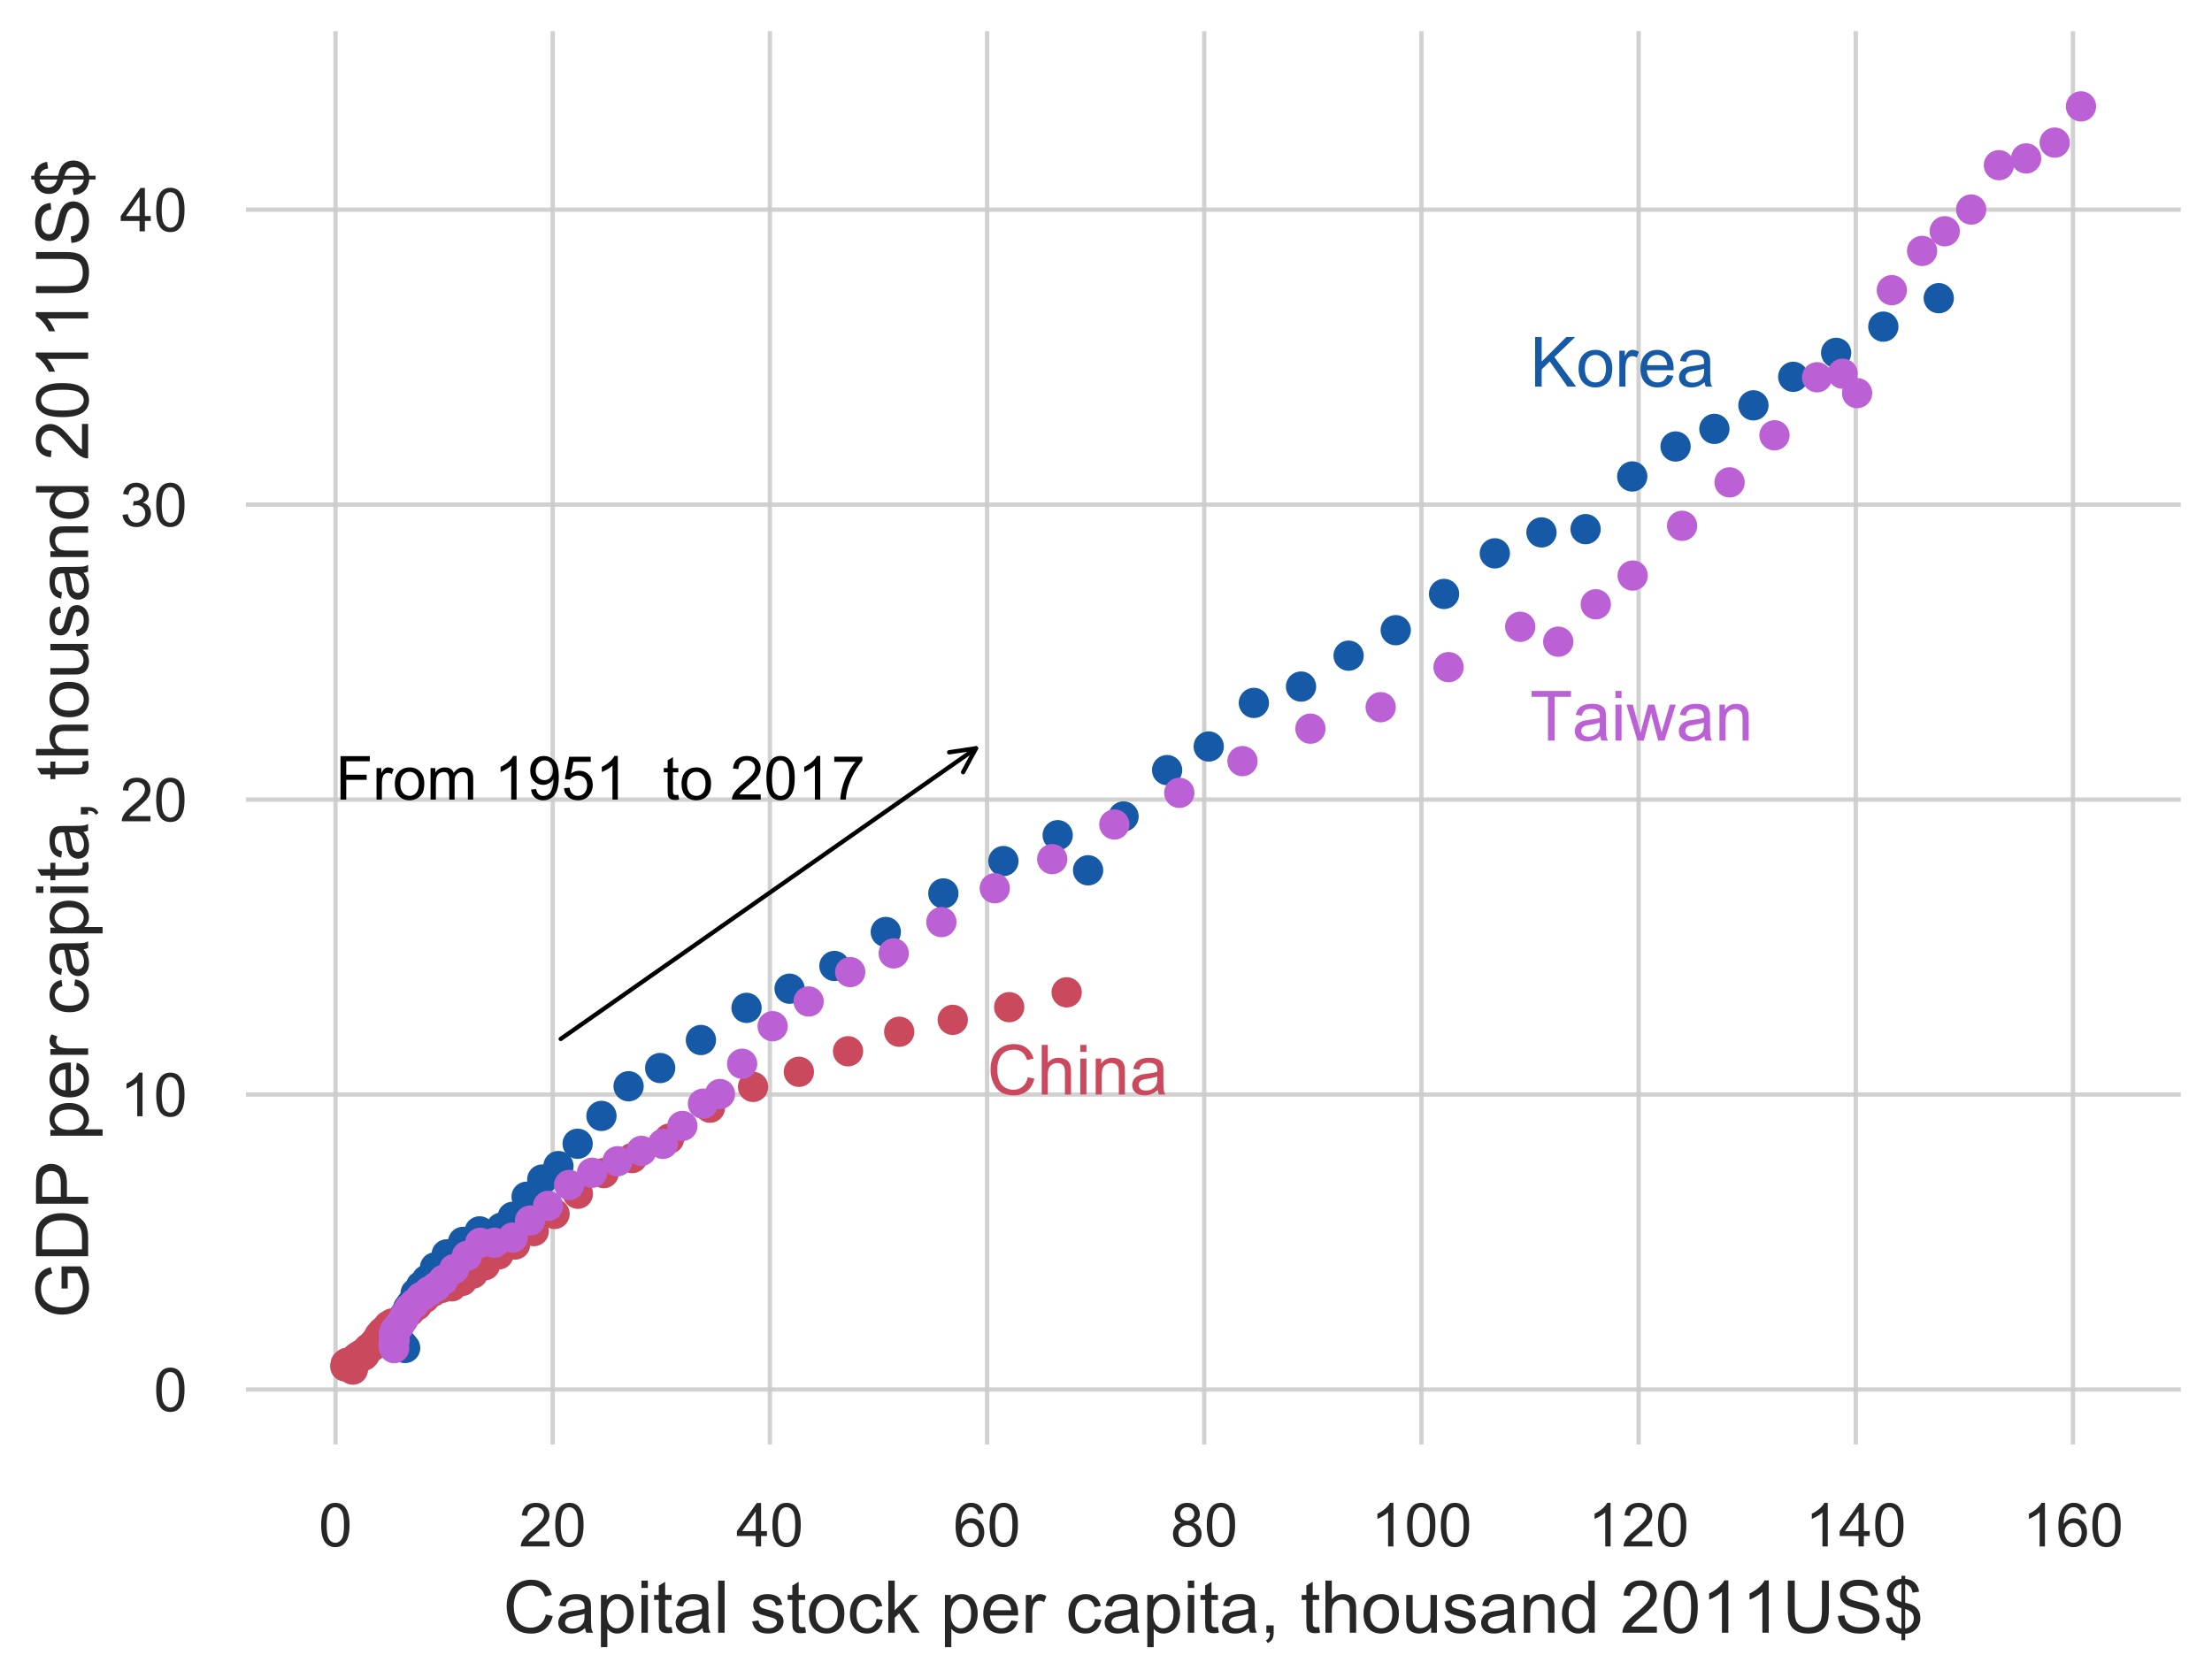 <?xml version="1.0" encoding="utf-8" standalone="no"?>
<!DOCTYPE svg PUBLIC "-//W3C//DTD SVG 1.1//EN"
  "http://www.w3.org/Graphics/SVG/1.1/DTD/svg11.dtd">
<!-- Created with matplotlib (https://matplotlib.org/) -->
<svg height="387.335pt" version="1.1" viewBox="0 0 510.342 387.335" width="510.342pt" xmlns="http://www.w3.org/2000/svg" xmlns:xlink="http://www.w3.org/1999/xlink">
 <defs>
  <style type="text/css">
*{stroke-linecap:butt;stroke-linejoin:round;}
  </style>
 </defs>
 <g id="figure_1">
  <g id="patch_1">
   <path d="M 0 387.335 
L 510.342 387.335 
L 510.342 0 
L 0 0 
z
" style="fill:#ffffff;"/>
  </g>
  <g id="axes_1">
   <g id="patch_2">
    <path d="M 56.742 333.36 
L 503.142 333.36 
L 503.142 7.2 
L 56.742 7.2 
z
" style="fill:#ffffff;"/>
   </g>
   <g id="matplotlib.axis_1">
    <g id="xtick_1">
     <g id="line2d_1">
      <path clip-path="url(#pdaf44b9f23)" d="M 77.413 333.36 
L 77.413 7.2 
" style="fill:none;stroke:#cccccc;stroke-linecap:round;stroke-opacity:0.9;"/>
     </g>
     <g id="text_1">
      <!-- 0 -->
      <defs>
       <path d="M 4.156 35.297 
Q 4.156 48 6.766 55.734 
Q 9.375 63.484 14.516 67.672 
Q 19.672 71.875 27.484 71.875 
Q 33.25 71.875 37.594 69.547 
Q 41.938 67.234 44.766 62.859 
Q 47.609 58.5 49.219 52.219 
Q 50.828 45.953 50.828 35.297 
Q 50.828 22.703 48.234 14.969 
Q 45.656 7.234 40.5 3 
Q 35.359 -1.219 27.484 -1.219 
Q 17.141 -1.219 11.234 6.203 
Q 4.156 15.141 4.156 35.297 
z
M 13.188 35.297 
Q 13.188 17.672 17.312 11.828 
Q 21.438 6 27.484 6 
Q 33.547 6 37.672 11.859 
Q 41.797 17.719 41.797 35.297 
Q 41.797 52.984 37.672 58.781 
Q 33.547 64.594 27.391 64.594 
Q 21.344 64.594 17.719 59.469 
Q 13.188 52.938 13.188 35.297 
z
" id="ArialMT-48"/>
      </defs>
      <g style="fill:#262626;" transform="translate(73.52 356.881)scale(0.14 -0.14)">
       <use xlink:href="#ArialMT-48"/>
      </g>
     </g>
    </g>
    <g id="xtick_2">
     <g id="line2d_2">
      <path clip-path="url(#pdaf44b9f23)" d="M 127.519 333.36 
L 127.519 7.2 
" style="fill:none;stroke:#cccccc;stroke-linecap:round;stroke-opacity:0.9;"/>
     </g>
     <g id="text_2">
      <!-- 20 -->
      <defs>
       <path d="M 50.344 8.453 
L 50.344 0 
L 3.031 0 
Q 2.938 3.172 4.047 6.109 
Q 5.859 10.938 9.828 15.625 
Q 13.812 20.312 21.344 26.469 
Q 33.016 36.031 37.109 41.625 
Q 41.219 47.219 41.219 52.203 
Q 41.219 57.422 37.469 61 
Q 33.734 64.594 27.734 64.594 
Q 21.391 64.594 17.578 60.781 
Q 13.766 56.984 13.719 50.25 
L 4.688 51.172 
Q 5.609 61.281 11.656 66.578 
Q 17.719 71.875 27.938 71.875 
Q 38.234 71.875 44.234 66.156 
Q 50.25 60.453 50.25 52 
Q 50.25 47.703 48.484 43.547 
Q 46.734 39.406 42.656 34.812 
Q 38.578 30.219 29.109 22.219 
Q 21.188 15.578 18.938 13.203 
Q 16.703 10.844 15.234 8.453 
z
" id="ArialMT-50"/>
      </defs>
      <g style="fill:#262626;" transform="translate(119.734 356.881)scale(0.14 -0.14)">
       <use xlink:href="#ArialMT-50"/>
       <use x="55.615" xlink:href="#ArialMT-48"/>
      </g>
     </g>
    </g>
    <g id="xtick_3">
     <g id="line2d_3">
      <path clip-path="url(#pdaf44b9f23)" d="M 177.626 333.36 
L 177.626 7.2 
" style="fill:none;stroke:#cccccc;stroke-linecap:round;stroke-opacity:0.9;"/>
     </g>
     <g id="text_3">
      <!-- 40 -->
      <defs>
       <path d="M 32.328 0 
L 32.328 17.141 
L 1.266 17.141 
L 1.266 25.203 
L 33.938 71.578 
L 41.109 71.578 
L 41.109 25.203 
L 50.781 25.203 
L 50.781 17.141 
L 41.109 17.141 
L 41.109 0 
z
M 32.328 25.203 
L 32.328 57.469 
L 9.906 25.203 
z
" id="ArialMT-52"/>
      </defs>
      <g style="fill:#262626;" transform="translate(169.84 356.881)scale(0.14 -0.14)">
       <use xlink:href="#ArialMT-52"/>
       <use x="55.615" xlink:href="#ArialMT-48"/>
      </g>
     </g>
    </g>
    <g id="xtick_4">
     <g id="line2d_4">
      <path clip-path="url(#pdaf44b9f23)" d="M 227.732 333.36 
L 227.732 7.2 
" style="fill:none;stroke:#cccccc;stroke-linecap:round;stroke-opacity:0.9;"/>
     </g>
     <g id="text_4">
      <!-- 60 -->
      <defs>
       <path d="M 49.75 54.047 
L 41.016 53.375 
Q 39.844 58.547 37.703 60.891 
Q 34.125 64.656 28.906 64.656 
Q 24.703 64.656 21.531 62.312 
Q 17.391 59.281 14.984 53.469 
Q 12.594 47.656 12.5 36.922 
Q 15.672 41.75 20.266 44.094 
Q 24.859 46.438 29.891 46.438 
Q 38.672 46.438 44.844 39.969 
Q 51.031 33.5 51.031 23.25 
Q 51.031 16.5 48.125 10.719 
Q 45.219 4.938 40.141 1.859 
Q 35.062 -1.219 28.609 -1.219 
Q 17.625 -1.219 10.688 6.859 
Q 3.766 14.938 3.766 33.5 
Q 3.766 54.25 11.422 63.672 
Q 18.109 71.875 29.438 71.875 
Q 37.891 71.875 43.281 67.141 
Q 48.688 62.406 49.75 54.047 
z
M 13.875 23.188 
Q 13.875 18.656 15.797 14.5 
Q 17.719 10.359 21.188 8.172 
Q 24.656 6 28.469 6 
Q 34.031 6 38.031 10.484 
Q 42.047 14.984 42.047 22.703 
Q 42.047 30.125 38.078 34.391 
Q 34.125 38.672 28.125 38.672 
Q 22.172 38.672 18.016 34.391 
Q 13.875 30.125 13.875 23.188 
z
" id="ArialMT-54"/>
      </defs>
      <g style="fill:#262626;" transform="translate(219.947 356.881)scale(0.14 -0.14)">
       <use xlink:href="#ArialMT-54"/>
       <use x="55.615" xlink:href="#ArialMT-48"/>
      </g>
     </g>
    </g>
    <g id="xtick_5">
     <g id="line2d_5">
      <path clip-path="url(#pdaf44b9f23)" d="M 277.838 333.36 
L 277.838 7.2 
" style="fill:none;stroke:#cccccc;stroke-linecap:round;stroke-opacity:0.9;"/>
     </g>
     <g id="text_5">
      <!-- 80 -->
      <defs>
       <path d="M 17.672 38.812 
Q 12.203 40.828 9.562 44.531 
Q 6.938 48.25 6.938 53.422 
Q 6.938 61.234 12.547 66.547 
Q 18.172 71.875 27.484 71.875 
Q 36.859 71.875 42.578 66.422 
Q 48.297 60.984 48.297 53.172 
Q 48.297 48.188 45.672 44.5 
Q 43.062 40.828 37.75 38.812 
Q 44.344 36.672 47.781 31.875 
Q 51.219 27.094 51.219 20.453 
Q 51.219 11.281 44.719 5.031 
Q 38.234 -1.219 27.641 -1.219 
Q 17.047 -1.219 10.547 5.047 
Q 4.047 11.328 4.047 20.703 
Q 4.047 27.688 7.594 32.391 
Q 11.141 37.109 17.672 38.812 
z
M 15.922 53.719 
Q 15.922 48.641 19.188 45.406 
Q 22.469 42.188 27.688 42.188 
Q 32.766 42.188 36.016 45.375 
Q 39.266 48.578 39.266 53.219 
Q 39.266 58.062 35.906 61.359 
Q 32.562 64.656 27.594 64.656 
Q 22.562 64.656 19.234 61.422 
Q 15.922 58.203 15.922 53.719 
z
M 13.094 20.656 
Q 13.094 16.891 14.875 13.375 
Q 16.656 9.859 20.172 7.922 
Q 23.688 6 27.734 6 
Q 34.031 6 38.125 10.047 
Q 42.234 14.109 42.234 20.359 
Q 42.234 26.703 38.016 30.859 
Q 33.797 35.016 27.438 35.016 
Q 21.234 35.016 17.156 30.906 
Q 13.094 26.812 13.094 20.656 
z
" id="ArialMT-56"/>
      </defs>
      <g style="fill:#262626;" transform="translate(270.053 356.881)scale(0.14 -0.14)">
       <use xlink:href="#ArialMT-56"/>
       <use x="55.615" xlink:href="#ArialMT-48"/>
      </g>
     </g>
    </g>
    <g id="xtick_6">
     <g id="line2d_6">
      <path clip-path="url(#pdaf44b9f23)" d="M 327.945 333.36 
L 327.945 7.2 
" style="fill:none;stroke:#cccccc;stroke-linecap:round;stroke-opacity:0.9;"/>
     </g>
     <g id="text_6">
      <!-- 100 -->
      <defs>
       <path d="M 37.25 0 
L 28.469 0 
L 28.469 56 
Q 25.297 52.984 20.141 49.953 
Q 14.984 46.922 10.891 45.406 
L 10.891 53.906 
Q 18.266 57.375 23.781 62.297 
Q 29.297 67.234 31.594 71.875 
L 37.25 71.875 
z
" id="ArialMT-49"/>
      </defs>
      <g style="fill:#262626;" transform="translate(316.267 356.881)scale(0.14 -0.14)">
       <use xlink:href="#ArialMT-49"/>
       <use x="55.615" xlink:href="#ArialMT-48"/>
       <use x="111.23" xlink:href="#ArialMT-48"/>
      </g>
     </g>
    </g>
    <g id="xtick_7">
     <g id="line2d_7">
      <path clip-path="url(#pdaf44b9f23)" d="M 378.051 333.36 
L 378.051 7.2 
" style="fill:none;stroke:#cccccc;stroke-linecap:round;stroke-opacity:0.9;"/>
     </g>
     <g id="text_7">
      <!-- 120 -->
      <g style="fill:#262626;" transform="translate(366.373 356.881)scale(0.14 -0.14)">
       <use xlink:href="#ArialMT-49"/>
       <use x="55.615" xlink:href="#ArialMT-50"/>
       <use x="111.23" xlink:href="#ArialMT-48"/>
      </g>
     </g>
    </g>
    <g id="xtick_8">
     <g id="line2d_8">
      <path clip-path="url(#pdaf44b9f23)" d="M 428.158 333.36 
L 428.158 7.2 
" style="fill:none;stroke:#cccccc;stroke-linecap:round;stroke-opacity:0.9;"/>
     </g>
     <g id="text_8">
      <!-- 140 -->
      <g style="fill:#262626;" transform="translate(416.48 356.881)scale(0.14 -0.14)">
       <use xlink:href="#ArialMT-49"/>
       <use x="55.615" xlink:href="#ArialMT-52"/>
       <use x="111.23" xlink:href="#ArialMT-48"/>
      </g>
     </g>
    </g>
    <g id="xtick_9">
     <g id="line2d_9">
      <path clip-path="url(#pdaf44b9f23)" d="M 478.264 333.36 
L 478.264 7.2 
" style="fill:none;stroke:#cccccc;stroke-linecap:round;stroke-opacity:0.9;"/>
     </g>
     <g id="text_9">
      <!-- 160 -->
      <g style="fill:#262626;" transform="translate(466.586 356.881)scale(0.14 -0.14)">
       <use xlink:href="#ArialMT-49"/>
       <use x="55.615" xlink:href="#ArialMT-54"/>
       <use x="111.23" xlink:href="#ArialMT-48"/>
      </g>
     </g>
    </g>
    <g id="text_10">
     <!-- Capital stock per capita, thousand 2011US$ -->
     <defs>
      <path d="M 58.797 25.094 
L 68.266 22.703 
Q 65.281 11.031 57.547 4.906 
Q 49.812 -1.219 38.625 -1.219 
Q 27.047 -1.219 19.797 3.484 
Q 12.547 8.203 8.766 17.141 
Q 4.984 26.078 4.984 36.328 
Q 4.984 47.516 9.25 55.828 
Q 13.531 64.156 21.406 68.469 
Q 29.297 72.797 38.766 72.797 
Q 49.516 72.797 56.828 67.328 
Q 64.156 61.859 67.047 51.953 
L 57.719 49.75 
Q 55.219 57.562 50.484 61.125 
Q 45.75 64.703 38.578 64.703 
Q 30.328 64.703 24.781 60.734 
Q 19.234 56.781 16.984 50.109 
Q 14.75 43.453 14.75 36.375 
Q 14.75 27.25 17.406 20.438 
Q 20.062 13.625 25.672 10.25 
Q 31.297 6.891 37.844 6.891 
Q 45.797 6.891 51.312 11.469 
Q 56.844 16.062 58.797 25.094 
z
" id="ArialMT-67"/>
      <path d="M 40.438 6.391 
Q 35.547 2.25 31.031 0.531 
Q 26.516 -1.172 21.344 -1.172 
Q 12.797 -1.172 8.203 3 
Q 3.609 7.172 3.609 13.672 
Q 3.609 17.484 5.344 20.625 
Q 7.078 23.781 9.891 25.688 
Q 12.703 27.594 16.219 28.562 
Q 18.797 29.25 24.031 29.891 
Q 34.672 31.156 39.703 32.906 
Q 39.75 34.719 39.75 35.203 
Q 39.75 40.578 37.25 42.781 
Q 33.891 45.75 27.25 45.75 
Q 21.047 45.75 18.094 43.578 
Q 15.141 41.406 13.719 35.891 
L 5.125 37.062 
Q 6.297 42.578 8.984 45.969 
Q 11.672 49.359 16.75 51.188 
Q 21.828 53.031 28.516 53.031 
Q 35.156 53.031 39.297 51.469 
Q 43.453 49.906 45.406 47.531 
Q 47.359 45.172 48.141 41.547 
Q 48.578 39.312 48.578 33.453 
L 48.578 21.734 
Q 48.578 9.469 49.141 6.219 
Q 49.703 2.984 51.375 0 
L 42.188 0 
Q 40.828 2.734 40.438 6.391 
z
M 39.703 26.031 
Q 34.906 24.078 25.344 22.703 
Q 19.922 21.922 17.672 20.938 
Q 15.438 19.969 14.203 18.094 
Q 12.984 16.219 12.984 13.922 
Q 12.984 10.406 15.641 8.062 
Q 18.312 5.719 23.438 5.719 
Q 28.516 5.719 32.469 7.938 
Q 36.422 10.156 38.281 14.016 
Q 39.703 17 39.703 22.797 
z
" id="ArialMT-97"/>
      <path d="M 6.594 -19.875 
L 6.594 51.859 
L 14.594 51.859 
L 14.594 45.125 
Q 17.438 49.078 21 51.047 
Q 24.562 53.031 29.641 53.031 
Q 36.281 53.031 41.359 49.609 
Q 46.438 46.188 49.016 39.953 
Q 51.609 33.734 51.609 26.312 
Q 51.609 18.359 48.75 11.984 
Q 45.906 5.609 40.453 2.219 
Q 35.016 -1.172 29 -1.172 
Q 24.609 -1.172 21.109 0.688 
Q 17.625 2.547 15.375 5.375 
L 15.375 -19.875 
z
M 14.547 25.641 
Q 14.547 15.625 18.594 10.844 
Q 22.656 6.062 28.422 6.062 
Q 34.281 6.062 38.453 11.016 
Q 42.625 15.969 42.625 26.375 
Q 42.625 36.281 38.547 41.203 
Q 34.469 46.141 28.812 46.141 
Q 23.188 46.141 18.859 40.891 
Q 14.547 35.641 14.547 25.641 
z
" id="ArialMT-112"/>
      <path d="M 6.641 61.469 
L 6.641 71.578 
L 15.438 71.578 
L 15.438 61.469 
z
M 6.641 0 
L 6.641 51.859 
L 15.438 51.859 
L 15.438 0 
z
" id="ArialMT-105"/>
      <path d="M 25.781 7.859 
L 27.047 0.094 
Q 23.344 -0.688 20.406 -0.688 
Q 15.625 -0.688 12.984 0.828 
Q 10.359 2.344 9.281 4.812 
Q 8.203 7.281 8.203 15.188 
L 8.203 45.016 
L 1.766 45.016 
L 1.766 51.859 
L 8.203 51.859 
L 8.203 64.703 
L 16.938 69.969 
L 16.938 51.859 
L 25.781 51.859 
L 25.781 45.016 
L 16.938 45.016 
L 16.938 14.703 
Q 16.938 10.938 17.406 9.859 
Q 17.875 8.797 18.922 8.156 
Q 19.969 7.516 21.922 7.516 
Q 23.391 7.516 25.781 7.859 
z
" id="ArialMT-116"/>
      <path d="M 6.391 0 
L 6.391 71.578 
L 15.188 71.578 
L 15.188 0 
z
" id="ArialMT-108"/>
      <path id="ArialMT-32"/>
      <path d="M 3.078 15.484 
L 11.766 16.844 
Q 12.5 11.625 15.844 8.844 
Q 19.188 6.062 25.203 6.062 
Q 31.25 6.062 34.172 8.516 
Q 37.109 10.984 37.109 14.312 
Q 37.109 17.281 34.516 19 
Q 32.719 20.172 25.531 21.969 
Q 15.875 24.422 12.141 26.203 
Q 8.406 27.984 6.469 31.125 
Q 4.547 34.281 4.547 38.094 
Q 4.547 41.547 6.125 44.5 
Q 7.719 47.469 10.453 49.422 
Q 12.5 50.922 16.031 51.969 
Q 19.578 53.031 23.641 53.031 
Q 29.734 53.031 34.344 51.266 
Q 38.969 49.516 41.156 46.5 
Q 43.359 43.5 44.188 38.484 
L 35.594 37.312 
Q 35.016 41.312 32.203 43.547 
Q 29.391 45.797 24.266 45.797 
Q 18.219 45.797 15.625 43.797 
Q 13.031 41.797 13.031 39.109 
Q 13.031 37.406 14.109 36.031 
Q 15.188 34.625 17.484 33.688 
Q 18.797 33.203 25.25 31.453 
Q 34.578 28.953 38.25 27.359 
Q 41.938 25.781 44.031 22.75 
Q 46.141 19.734 46.141 15.234 
Q 46.141 10.844 43.578 6.953 
Q 41.016 3.078 36.172 0.953 
Q 31.344 -1.172 25.25 -1.172 
Q 15.141 -1.172 9.844 3.031 
Q 4.547 7.234 3.078 15.484 
z
" id="ArialMT-115"/>
      <path d="M 3.328 25.922 
Q 3.328 40.328 11.328 47.266 
Q 18.016 53.031 27.641 53.031 
Q 38.328 53.031 45.109 46.016 
Q 51.906 39.016 51.906 26.656 
Q 51.906 16.656 48.906 10.906 
Q 45.906 5.172 40.156 2 
Q 34.422 -1.172 27.641 -1.172 
Q 16.75 -1.172 10.031 5.812 
Q 3.328 12.797 3.328 25.922 
z
M 12.359 25.922 
Q 12.359 15.969 16.703 11.016 
Q 21.047 6.062 27.641 6.062 
Q 34.188 6.062 38.531 11.031 
Q 42.875 16.016 42.875 26.219 
Q 42.875 35.844 38.5 40.797 
Q 34.125 45.75 27.641 45.75 
Q 21.047 45.75 16.703 40.812 
Q 12.359 35.891 12.359 25.922 
z
" id="ArialMT-111"/>
      <path d="M 40.438 19 
L 49.078 17.875 
Q 47.656 8.938 41.812 3.875 
Q 35.984 -1.172 27.484 -1.172 
Q 16.844 -1.172 10.375 5.781 
Q 3.906 12.75 3.906 25.734 
Q 3.906 34.125 6.688 40.422 
Q 9.469 46.734 15.156 49.875 
Q 20.844 53.031 27.547 53.031 
Q 35.984 53.031 41.359 48.75 
Q 46.734 44.484 48.25 36.625 
L 39.703 35.297 
Q 38.484 40.531 35.375 43.156 
Q 32.281 45.797 27.875 45.797 
Q 21.234 45.797 17.078 41.031 
Q 12.938 36.281 12.938 25.984 
Q 12.938 15.531 16.938 10.797 
Q 20.953 6.062 27.391 6.062 
Q 32.562 6.062 36.031 9.234 
Q 39.5 12.406 40.438 19 
z
" id="ArialMT-99"/>
      <path d="M 6.641 0 
L 6.641 71.578 
L 15.438 71.578 
L 15.438 30.766 
L 36.234 51.859 
L 47.609 51.859 
L 27.781 32.625 
L 49.609 0 
L 38.766 0 
L 21.625 26.516 
L 15.438 20.562 
L 15.438 0 
z
" id="ArialMT-107"/>
      <path d="M 42.094 16.703 
L 51.172 15.578 
Q 49.031 7.625 43.219 3.219 
Q 37.406 -1.172 28.375 -1.172 
Q 17 -1.172 10.328 5.828 
Q 3.656 12.844 3.656 25.484 
Q 3.656 38.578 10.391 45.797 
Q 17.141 53.031 27.875 53.031 
Q 38.281 53.031 44.875 45.953 
Q 51.469 38.875 51.469 26.031 
Q 51.469 25.25 51.422 23.688 
L 12.75 23.688 
Q 13.234 15.141 17.578 10.594 
Q 21.922 6.062 28.422 6.062 
Q 33.25 6.062 36.672 8.594 
Q 40.094 11.141 42.094 16.703 
z
M 13.234 30.906 
L 42.188 30.906 
Q 41.609 37.453 38.875 40.719 
Q 34.672 45.797 27.984 45.797 
Q 21.922 45.797 17.797 41.75 
Q 13.672 37.703 13.234 30.906 
z
" id="ArialMT-101"/>
      <path d="M 6.5 0 
L 6.5 51.859 
L 14.406 51.859 
L 14.406 44 
Q 17.438 49.516 20 51.266 
Q 22.562 53.031 25.641 53.031 
Q 30.078 53.031 34.672 50.203 
L 31.641 42.047 
Q 28.422 43.953 25.203 43.953 
Q 22.312 43.953 20.016 42.219 
Q 17.719 40.484 16.75 37.406 
Q 15.281 32.719 15.281 27.156 
L 15.281 0 
z
" id="ArialMT-114"/>
      <path d="M 8.891 0 
L 8.891 10.016 
L 18.891 10.016 
L 18.891 0 
Q 18.891 -5.516 16.938 -8.906 
Q 14.984 -12.312 10.75 -14.156 
L 8.297 -10.406 
Q 11.078 -9.188 12.391 -6.812 
Q 13.719 -4.438 13.875 0 
z
" id="ArialMT-44"/>
      <path d="M 6.594 0 
L 6.594 71.578 
L 15.375 71.578 
L 15.375 45.906 
Q 21.531 53.031 30.906 53.031 
Q 36.672 53.031 40.922 50.75 
Q 45.172 48.484 47 44.484 
Q 48.828 40.484 48.828 32.859 
L 48.828 0 
L 40.047 0 
L 40.047 32.859 
Q 40.047 39.453 37.188 42.453 
Q 34.328 45.453 29.109 45.453 
Q 25.203 45.453 21.75 43.422 
Q 18.312 41.406 16.844 37.938 
Q 15.375 34.469 15.375 28.375 
L 15.375 0 
z
" id="ArialMT-104"/>
      <path d="M 40.578 0 
L 40.578 7.625 
Q 34.516 -1.172 24.125 -1.172 
Q 19.531 -1.172 15.547 0.578 
Q 11.578 2.344 9.641 5 
Q 7.719 7.672 6.938 11.531 
Q 6.391 14.109 6.391 19.734 
L 6.391 51.859 
L 15.188 51.859 
L 15.188 23.094 
Q 15.188 16.219 15.719 13.812 
Q 16.547 10.359 19.234 8.375 
Q 21.922 6.391 25.875 6.391 
Q 29.828 6.391 33.297 8.422 
Q 36.766 10.453 38.203 13.938 
Q 39.656 17.438 39.656 24.078 
L 39.656 51.859 
L 48.438 51.859 
L 48.438 0 
z
" id="ArialMT-117"/>
      <path d="M 6.594 0 
L 6.594 51.859 
L 14.5 51.859 
L 14.5 44.484 
Q 20.219 53.031 31 53.031 
Q 35.688 53.031 39.625 51.344 
Q 43.562 49.656 45.516 46.922 
Q 47.469 44.188 48.25 40.438 
Q 48.734 37.984 48.734 31.891 
L 48.734 0 
L 39.938 0 
L 39.938 31.547 
Q 39.938 36.922 38.906 39.578 
Q 37.891 42.234 35.281 43.812 
Q 32.672 45.406 29.156 45.406 
Q 23.531 45.406 19.453 41.844 
Q 15.375 38.281 15.375 28.328 
L 15.375 0 
z
" id="ArialMT-110"/>
      <path d="M 40.234 0 
L 40.234 6.547 
Q 35.297 -1.172 25.734 -1.172 
Q 19.531 -1.172 14.328 2.25 
Q 9.125 5.672 6.266 11.797 
Q 3.422 17.922 3.422 25.875 
Q 3.422 33.641 6 39.969 
Q 8.594 46.297 13.766 49.656 
Q 18.953 53.031 25.344 53.031 
Q 30.031 53.031 33.688 51.047 
Q 37.359 49.078 39.656 45.906 
L 39.656 71.578 
L 48.391 71.578 
L 48.391 0 
z
M 12.453 25.875 
Q 12.453 15.922 16.641 10.984 
Q 20.844 6.062 26.562 6.062 
Q 32.328 6.062 36.344 10.766 
Q 40.375 15.484 40.375 25.141 
Q 40.375 35.797 36.266 40.766 
Q 32.172 45.75 26.172 45.75 
Q 20.312 45.75 16.375 40.969 
Q 12.453 36.188 12.453 25.875 
z
" id="ArialMT-100"/>
      <path d="M 54.688 71.578 
L 64.156 71.578 
L 64.156 30.219 
Q 64.156 19.438 61.719 13.078 
Q 59.281 6.734 52.906 2.75 
Q 46.531 -1.219 36.188 -1.219 
Q 26.125 -1.219 19.719 2.25 
Q 13.328 5.719 10.594 12.281 
Q 7.859 18.844 7.859 30.219 
L 7.859 71.578 
L 17.328 71.578 
L 17.328 30.281 
Q 17.328 20.953 19.062 16.531 
Q 20.797 12.109 25.016 9.719 
Q 29.25 7.328 35.359 7.328 
Q 45.797 7.328 50.234 12.062 
Q 54.688 16.797 54.688 30.281 
z
" id="ArialMT-85"/>
      <path d="M 4.5 23 
L 13.422 23.781 
Q 14.062 18.406 16.375 14.969 
Q 18.703 11.531 23.578 9.406 
Q 28.469 7.281 34.578 7.281 
Q 39.984 7.281 44.141 8.891 
Q 48.297 10.5 50.312 13.297 
Q 52.344 16.109 52.344 19.438 
Q 52.344 22.797 50.391 25.312 
Q 48.438 27.828 43.953 29.547 
Q 41.062 30.672 31.203 33.031 
Q 21.344 35.406 17.391 37.5 
Q 12.25 40.188 9.734 44.156 
Q 7.234 48.141 7.234 53.078 
Q 7.234 58.5 10.297 63.203 
Q 13.375 67.922 19.281 70.359 
Q 25.203 72.797 32.422 72.797 
Q 40.375 72.797 46.453 70.234 
Q 52.547 67.672 55.812 62.688 
Q 59.078 57.719 59.328 51.422 
L 50.25 50.734 
Q 49.516 57.516 45.281 60.984 
Q 41.062 64.453 32.812 64.453 
Q 24.219 64.453 20.281 61.297 
Q 16.359 58.156 16.359 53.719 
Q 16.359 49.859 19.141 47.359 
Q 21.875 44.875 33.422 42.266 
Q 44.969 39.656 49.266 37.703 
Q 55.516 34.812 58.484 30.391 
Q 61.469 25.984 61.469 20.219 
Q 61.469 14.5 58.203 9.438 
Q 54.938 4.391 48.797 1.578 
Q 42.672 -1.219 35.016 -1.219 
Q 25.297 -1.219 18.719 1.609 
Q 12.156 4.438 8.422 10.125 
Q 4.688 15.828 4.5 23 
z
" id="ArialMT-83"/>
      <path d="M 24.906 -10.297 
L 24.906 -1.516 
Q 18.312 -0.688 14.188 1.438 
Q 10.062 3.562 7.047 8.297 
Q 4.047 13.031 3.562 19.875 
L 12.406 21.531 
Q 13.422 14.453 16.016 11.141 
Q 19.734 6.453 24.906 5.906 
L 24.906 33.891 
Q 19.484 34.906 13.812 38.094 
Q 9.625 40.438 7.344 44.578 
Q 5.078 48.734 5.078 54 
Q 5.078 63.375 11.719 69.188 
Q 16.156 73.094 24.906 73.969 
L 24.906 78.172 
L 30.078 78.172 
L 30.078 73.969 
Q 37.75 73.25 42.234 69.484 
Q 48 64.703 49.172 56.344 
L 40.094 54.984 
Q 39.312 60.156 36.844 62.906 
Q 34.375 65.672 30.078 66.547 
L 30.078 41.219 
Q 36.719 39.547 38.875 38.625 
Q 42.969 36.812 45.547 34.219 
Q 48.141 31.641 49.531 28.078 
Q 50.922 24.516 50.922 20.359 
Q 50.922 11.234 45.109 5.125 
Q 39.312 -0.984 30.078 -1.422 
L 30.078 -10.297 
z
M 24.906 66.656 
Q 19.781 65.875 16.828 62.547 
Q 13.875 59.234 13.875 54.688 
Q 13.875 50.203 16.375 47.172 
Q 18.891 44.141 24.906 42.328 
z
M 30.078 5.906 
Q 35.203 6.547 38.547 10.344 
Q 41.891 14.156 41.891 19.781 
Q 41.891 24.562 39.516 27.469 
Q 37.156 30.375 30.078 32.672 
z
" id="ArialMT-36"/>
     </defs>
     <g style="fill:#262626;" transform="translate(116.06 376.796)scale(0.168 -0.168)">
      <use xlink:href="#ArialMT-67"/>
      <use x="72.217" xlink:href="#ArialMT-97"/>
      <use x="127.832" xlink:href="#ArialMT-112"/>
      <use x="183.447" xlink:href="#ArialMT-105"/>
      <use x="205.664" xlink:href="#ArialMT-116"/>
      <use x="233.447" xlink:href="#ArialMT-97"/>
      <use x="289.062" xlink:href="#ArialMT-108"/>
      <use x="311.279" xlink:href="#ArialMT-32"/>
      <use x="339.062" xlink:href="#ArialMT-115"/>
      <use x="389.062" xlink:href="#ArialMT-116"/>
      <use x="416.846" xlink:href="#ArialMT-111"/>
      <use x="472.461" xlink:href="#ArialMT-99"/>
      <use x="522.461" xlink:href="#ArialMT-107"/>
      <use x="572.461" xlink:href="#ArialMT-32"/>
      <use x="600.244" xlink:href="#ArialMT-112"/>
      <use x="655.859" xlink:href="#ArialMT-101"/>
      <use x="711.475" xlink:href="#ArialMT-114"/>
      <use x="744.775" xlink:href="#ArialMT-32"/>
      <use x="772.559" xlink:href="#ArialMT-99"/>
      <use x="822.559" xlink:href="#ArialMT-97"/>
      <use x="878.174" xlink:href="#ArialMT-112"/>
      <use x="933.789" xlink:href="#ArialMT-105"/>
      <use x="956.006" xlink:href="#ArialMT-116"/>
      <use x="983.789" xlink:href="#ArialMT-97"/>
      <use x="1039.404" xlink:href="#ArialMT-44"/>
      <use x="1067.188" xlink:href="#ArialMT-32"/>
      <use x="1094.971" xlink:href="#ArialMT-116"/>
      <use x="1122.754" xlink:href="#ArialMT-104"/>
      <use x="1178.369" xlink:href="#ArialMT-111"/>
      <use x="1233.984" xlink:href="#ArialMT-117"/>
      <use x="1289.6" xlink:href="#ArialMT-115"/>
      <use x="1339.6" xlink:href="#ArialMT-97"/>
      <use x="1395.215" xlink:href="#ArialMT-110"/>
      <use x="1450.83" xlink:href="#ArialMT-100"/>
      <use x="1506.445" xlink:href="#ArialMT-32"/>
      <use x="1534.229" xlink:href="#ArialMT-50"/>
      <use x="1589.844" xlink:href="#ArialMT-48"/>
      <use x="1645.459" xlink:href="#ArialMT-49"/>
      <use x="1700.965" xlink:href="#ArialMT-49"/>
      <use x="1756.58" xlink:href="#ArialMT-85"/>
      <use x="1828.797" xlink:href="#ArialMT-83"/>
      <use x="1895.496" xlink:href="#ArialMT-36"/>
     </g>
    </g>
   </g>
   <g id="matplotlib.axis_2">
    <g id="ytick_1">
     <g id="line2d_10">
      <path clip-path="url(#pdaf44b9f23)" d="M 56.742 320.664 
L 503.142 320.664 
" style="fill:none;stroke:#cccccc;stroke-linecap:round;stroke-opacity:0.9;"/>
     </g>
     <g id="text_11">
      <!-- 0 -->
      <g style="fill:#262626;" transform="translate(35.457 325.675)scale(0.14 -0.14)">
       <use xlink:href="#ArialMT-48"/>
      </g>
     </g>
    </g>
    <g id="ytick_2">
     <g id="line2d_11">
      <path clip-path="url(#pdaf44b9f23)" d="M 56.742 252.594 
L 503.142 252.594 
" style="fill:none;stroke:#cccccc;stroke-linecap:round;stroke-opacity:0.9;"/>
     </g>
     <g id="text_12">
      <!-- 10 -->
      <g style="fill:#262626;" transform="translate(27.672 257.605)scale(0.14 -0.14)">
       <use xlink:href="#ArialMT-49"/>
       <use x="55.615" xlink:href="#ArialMT-48"/>
      </g>
     </g>
    </g>
    <g id="ytick_3">
     <g id="line2d_12">
      <path clip-path="url(#pdaf44b9f23)" d="M 56.742 184.524 
L 503.142 184.524 
" style="fill:none;stroke:#cccccc;stroke-linecap:round;stroke-opacity:0.9;"/>
     </g>
     <g id="text_13">
      <!-- 20 -->
      <g style="fill:#262626;" transform="translate(27.672 189.535)scale(0.14 -0.14)">
       <use xlink:href="#ArialMT-50"/>
       <use x="55.615" xlink:href="#ArialMT-48"/>
      </g>
     </g>
    </g>
    <g id="ytick_4">
     <g id="line2d_13">
      <path clip-path="url(#pdaf44b9f23)" d="M 56.742 116.454 
L 503.142 116.454 
" style="fill:none;stroke:#cccccc;stroke-linecap:round;stroke-opacity:0.9;"/>
     </g>
     <g id="text_14">
      <!-- 30 -->
      <defs>
       <path d="M 4.203 18.891 
L 12.984 20.062 
Q 14.5 12.594 18.141 9.297 
Q 21.781 6 27 6 
Q 33.203 6 37.469 10.297 
Q 41.75 14.594 41.75 20.953 
Q 41.75 27 37.797 30.922 
Q 33.844 34.859 27.734 34.859 
Q 25.25 34.859 21.531 33.891 
L 22.516 41.609 
Q 23.391 41.5 23.922 41.5 
Q 29.547 41.5 34.031 44.422 
Q 38.531 47.359 38.531 53.469 
Q 38.531 58.297 35.25 61.469 
Q 31.984 64.656 26.812 64.656 
Q 21.688 64.656 18.266 61.422 
Q 14.844 58.203 13.875 51.766 
L 5.078 53.328 
Q 6.688 62.156 12.391 67.016 
Q 18.109 71.875 26.609 71.875 
Q 32.469 71.875 37.391 69.359 
Q 42.328 66.844 44.938 62.5 
Q 47.562 58.156 47.562 53.266 
Q 47.562 48.641 45.062 44.828 
Q 42.578 41.016 37.703 38.766 
Q 44.047 37.312 47.562 32.688 
Q 51.078 28.078 51.078 21.141 
Q 51.078 11.766 44.234 5.25 
Q 37.406 -1.266 26.953 -1.266 
Q 17.531 -1.266 11.297 4.344 
Q 5.078 9.969 4.203 18.891 
z
" id="ArialMT-51"/>
      </defs>
      <g style="fill:#262626;" transform="translate(27.672 121.465)scale(0.14 -0.14)">
       <use xlink:href="#ArialMT-51"/>
       <use x="55.615" xlink:href="#ArialMT-48"/>
      </g>
     </g>
    </g>
    <g id="ytick_5">
     <g id="line2d_14">
      <path clip-path="url(#pdaf44b9f23)" d="M 56.742 48.384 
L 503.142 48.384 
" style="fill:none;stroke:#cccccc;stroke-linecap:round;stroke-opacity:0.9;"/>
     </g>
     <g id="text_15">
      <!-- 40 -->
      <g style="fill:#262626;" transform="translate(27.672 53.395)scale(0.14 -0.14)">
       <use xlink:href="#ArialMT-52"/>
       <use x="55.615" xlink:href="#ArialMT-48"/>
      </g>
     </g>
    </g>
    <g id="text_16">
     <!-- GDP per capita, thousand 2011US$ -->
     <defs>
      <path d="M 41.219 28.078 
L 41.219 36.469 
L 71.531 36.531 
L 71.531 9.969 
Q 64.547 4.391 57.125 1.578 
Q 49.703 -1.219 41.891 -1.219 
Q 31.344 -1.219 22.719 3.297 
Q 14.109 7.812 9.719 16.359 
Q 5.328 24.906 5.328 35.453 
Q 5.328 45.906 9.688 54.953 
Q 14.062 64.016 22.266 68.406 
Q 30.469 72.797 41.156 72.797 
Q 48.922 72.797 55.188 70.281 
Q 61.469 67.781 65.031 63.281 
Q 68.609 58.797 70.453 51.562 
L 61.922 49.219 
Q 60.297 54.688 57.906 57.812 
Q 55.516 60.938 51.062 62.812 
Q 46.625 64.703 41.219 64.703 
Q 34.719 64.703 29.984 62.719 
Q 25.25 60.75 22.344 57.516 
Q 19.438 54.297 17.828 50.438 
Q 15.094 43.797 15.094 36.031 
Q 15.094 26.469 18.391 20.016 
Q 21.688 13.578 27.984 10.453 
Q 34.281 7.328 41.359 7.328 
Q 47.516 7.328 53.375 9.688 
Q 59.234 12.062 62.25 14.75 
L 62.25 28.078 
z
" id="ArialMT-71"/>
      <path d="M 7.719 0 
L 7.719 71.578 
L 32.375 71.578 
Q 40.719 71.578 45.125 70.562 
Q 51.266 69.141 55.609 65.438 
Q 61.281 60.641 64.078 53.188 
Q 66.891 45.75 66.891 36.188 
Q 66.891 28.031 64.984 21.734 
Q 63.094 15.438 60.109 11.297 
Q 57.125 7.172 53.578 4.797 
Q 50.047 2.438 45.047 1.219 
Q 40.047 0 33.547 0 
z
M 17.188 8.453 
L 32.469 8.453 
Q 39.547 8.453 43.578 9.766 
Q 47.609 11.078 50 13.484 
Q 53.375 16.844 55.25 22.531 
Q 57.125 28.219 57.125 36.328 
Q 57.125 47.562 53.438 53.594 
Q 49.75 59.625 44.484 61.672 
Q 40.672 63.141 32.234 63.141 
L 17.188 63.141 
z
" id="ArialMT-68"/>
      <path d="M 7.719 0 
L 7.719 71.578 
L 34.719 71.578 
Q 41.844 71.578 45.609 70.906 
Q 50.875 70.016 54.438 67.547 
Q 58.016 65.094 60.188 60.641 
Q 62.359 56.203 62.359 50.875 
Q 62.359 41.75 56.547 35.422 
Q 50.734 29.109 35.547 29.109 
L 17.188 29.109 
L 17.188 0 
z
M 17.188 37.547 
L 35.688 37.547 
Q 44.875 37.547 48.734 40.969 
Q 52.594 44.391 52.594 50.594 
Q 52.594 55.078 50.312 58.266 
Q 48.047 61.469 44.344 62.5 
Q 41.938 63.141 35.5 63.141 
L 17.188 63.141 
z
" id="ArialMT-80"/>
     </defs>
     <g style="fill:#262626;" transform="translate(20.333 304.28)rotate(-90)scale(0.168 -0.168)">
      <use xlink:href="#ArialMT-71"/>
      <use x="77.783" xlink:href="#ArialMT-68"/>
      <use x="150" xlink:href="#ArialMT-80"/>
      <use x="216.684" xlink:href="#ArialMT-32"/>
      <use x="244.467" xlink:href="#ArialMT-112"/>
      <use x="300.082" xlink:href="#ArialMT-101"/>
      <use x="355.697" xlink:href="#ArialMT-114"/>
      <use x="388.998" xlink:href="#ArialMT-32"/>
      <use x="416.781" xlink:href="#ArialMT-99"/>
      <use x="466.781" xlink:href="#ArialMT-97"/>
      <use x="522.396" xlink:href="#ArialMT-112"/>
      <use x="578.012" xlink:href="#ArialMT-105"/>
      <use x="600.229" xlink:href="#ArialMT-116"/>
      <use x="628.012" xlink:href="#ArialMT-97"/>
      <use x="683.627" xlink:href="#ArialMT-44"/>
      <use x="711.41" xlink:href="#ArialMT-32"/>
      <use x="739.193" xlink:href="#ArialMT-116"/>
      <use x="766.977" xlink:href="#ArialMT-104"/>
      <use x="822.592" xlink:href="#ArialMT-111"/>
      <use x="878.207" xlink:href="#ArialMT-117"/>
      <use x="933.822" xlink:href="#ArialMT-115"/>
      <use x="983.822" xlink:href="#ArialMT-97"/>
      <use x="1039.438" xlink:href="#ArialMT-110"/>
      <use x="1095.053" xlink:href="#ArialMT-100"/>
      <use x="1150.668" xlink:href="#ArialMT-32"/>
      <use x="1178.451" xlink:href="#ArialMT-50"/>
      <use x="1234.066" xlink:href="#ArialMT-48"/>
      <use x="1289.682" xlink:href="#ArialMT-49"/>
      <use x="1345.188" xlink:href="#ArialMT-49"/>
      <use x="1400.803" xlink:href="#ArialMT-85"/>
      <use x="1473.02" xlink:href="#ArialMT-83"/>
      <use x="1539.719" xlink:href="#ArialMT-36"/>
     </g>
    </g>
   </g>
   <g id="PathCollection_1">
    <defs>
     <path d="M 0 3 
C 0.796 3 1.559 2.684 2.121 2.121 
C 2.684 1.559 3 0.796 3 0 
C 3 -0.796 2.684 -1.559 2.121 -2.121 
C 1.559 -2.684 0.796 -3 0 -3 
C -0.796 -3 -1.559 -2.684 -2.121 -2.121 
C -2.684 -1.559 -3 -0.796 -3 0 
C -3 0.796 -2.684 1.559 -2.121 2.121 
C -1.559 2.684 -0.796 3 0 3 
z
" id="md3f41e82db" style="stroke:#165aa7;"/>
    </defs>
    <g clip-path="url(#pdaf44b9f23)">
     <use style="fill:#165aa7;stroke:#165aa7;" x="93.473" xlink:href="#md3f41e82db" y="311.084"/>
     <use style="fill:#165aa7;stroke:#165aa7;" x="93.166" xlink:href="#md3f41e82db" y="310.963"/>
     <use style="fill:#165aa7;stroke:#165aa7;" x="92.859" xlink:href="#md3f41e82db" y="310.312"/>
     <use style="fill:#165aa7;stroke:#165aa7;" x="92.42" xlink:href="#md3f41e82db" y="310.07"/>
     <use style="fill:#165aa7;stroke:#165aa7;" x="92.16" xlink:href="#md3f41e82db" y="309.654"/>
     <use style="fill:#165aa7;stroke:#165aa7;" x="91.801" xlink:href="#md3f41e82db" y="309.584"/>
     <use style="fill:#165aa7;stroke:#165aa7;" x="91.283" xlink:href="#md3f41e82db" y="309.73"/>
     <use style="fill:#165aa7;stroke:#165aa7;" x="90.787" xlink:href="#md3f41e82db" y="309.96"/>
     <use style="fill:#165aa7;stroke:#165aa7;" x="90.412" xlink:href="#md3f41e82db" y="309.839"/>
     <use style="fill:#165aa7;stroke:#165aa7;" x="90.062" xlink:href="#md3f41e82db" y="309.926"/>
     <use style="fill:#165aa7;stroke:#165aa7;" x="90.225" xlink:href="#md3f41e82db" y="309.426"/>
     <use style="fill:#165aa7;stroke:#165aa7;" x="90.134" xlink:href="#md3f41e82db" y="308.872"/>
     <use style="fill:#165aa7;stroke:#165aa7;" x="90.084" xlink:href="#md3f41e82db" y="308.593"/>
     <use style="fill:#165aa7;stroke:#165aa7;" x="90.532" xlink:href="#md3f41e82db" y="307.55"/>
     <use style="fill:#165aa7;stroke:#165aa7;" x="91.059" xlink:href="#md3f41e82db" y="307.138"/>
     <use style="fill:#165aa7;stroke:#165aa7;" x="91.935" xlink:href="#md3f41e82db" y="306.045"/>
     <use style="fill:#165aa7;stroke:#165aa7;" x="92.762" xlink:href="#md3f41e82db" y="304.324"/>
     <use style="fill:#165aa7;stroke:#165aa7;" x="93.452" xlink:href="#md3f41e82db" y="303.333"/>
     <use style="fill:#165aa7;stroke:#165aa7;" x="94.174" xlink:href="#md3f41e82db" y="301.902"/>
     <use style="fill:#165aa7;stroke:#165aa7;" x="94.849" xlink:href="#md3f41e82db" y="300.953"/>
     <use style="fill:#165aa7;stroke:#165aa7;" x="95.888" xlink:href="#md3f41e82db" y="298.458"/>
     <use style="fill:#165aa7;stroke:#165aa7;" x="97.126" xlink:href="#md3f41e82db" y="296.794"/>
     <use style="fill:#165aa7;stroke:#165aa7;" x="98.476" xlink:href="#md3f41e82db" y="295.351"/>
     <use style="fill:#165aa7;stroke:#165aa7;" x="100.373" xlink:href="#md3f41e82db" y="292.479"/>
     <use style="fill:#165aa7;stroke:#165aa7;" x="103.057" xlink:href="#md3f41e82db" y="289.481"/>
     <use style="fill:#165aa7;stroke:#165aa7;" x="106.839" xlink:href="#md3f41e82db" y="286.603"/>
     <use style="fill:#165aa7;stroke:#165aa7;" x="110.65" xlink:href="#md3f41e82db" y="284.177"/>
     <use style="fill:#165aa7;stroke:#165aa7;" x="113.372" xlink:href="#md3f41e82db" y="285.301"/>
     <use style="fill:#165aa7;stroke:#165aa7;" x="115.688" xlink:href="#md3f41e82db" y="283.308"/>
     <use style="fill:#165aa7;stroke:#165aa7;" x="118.302" xlink:href="#md3f41e82db" y="280.811"/>
     <use style="fill:#165aa7;stroke:#165aa7;" x="121.493" xlink:href="#md3f41e82db" y="276.184"/>
     <use style="fill:#165aa7;stroke:#165aa7;" x="125.108" xlink:href="#md3f41e82db" y="272.208"/>
     <use style="fill:#165aa7;stroke:#165aa7;" x="128.838" xlink:href="#md3f41e82db" y="269.102"/>
     <use style="fill:#165aa7;stroke:#165aa7;" x="133.27" xlink:href="#md3f41e82db" y="263.955"/>
     <use style="fill:#165aa7;stroke:#165aa7;" x="138.767" xlink:href="#md3f41e82db" y="257.53"/>
     <use style="fill:#165aa7;stroke:#165aa7;" x="145.027" xlink:href="#md3f41e82db" y="250.686"/>
     <use style="fill:#165aa7;stroke:#165aa7;" x="152.31" xlink:href="#md3f41e82db" y="246.48"/>
     <use style="fill:#165aa7;stroke:#165aa7;" x="161.71" xlink:href="#md3f41e82db" y="240.013"/>
     <use style="fill:#165aa7;stroke:#165aa7;" x="172.236" xlink:href="#md3f41e82db" y="232.596"/>
     <use style="fill:#165aa7;stroke:#165aa7;" x="182.169" xlink:href="#md3f41e82db" y="228.171"/>
     <use style="fill:#165aa7;stroke:#165aa7;" x="192.511" xlink:href="#md3f41e82db" y="222.924"/>
     <use style="fill:#165aa7;stroke:#165aa7;" x="204.365" xlink:href="#md3f41e82db" y="215.081"/>
     <use style="fill:#165aa7;stroke:#165aa7;" x="217.644" xlink:href="#md3f41e82db" y="206.183"/>
     <use style="fill:#165aa7;stroke:#165aa7;" x="231.499" xlink:href="#md3f41e82db" y="198.724"/>
     <use style="fill:#165aa7;stroke:#165aa7;" x="244.028" xlink:href="#md3f41e82db" y="192.747"/>
     <use style="fill:#165aa7;stroke:#165aa7;" x="251.039" xlink:href="#md3f41e82db" y="200.848"/>
     <use style="fill:#165aa7;stroke:#165aa7;" x="259.217" xlink:href="#md3f41e82db" y="188.422"/>
     <use style="fill:#165aa7;stroke:#165aa7;" x="269.27" xlink:href="#md3f41e82db" y="177.722"/>
     <use style="fill:#165aa7;stroke:#165aa7;" x="278.871" xlink:href="#md3f41e82db" y="172.276"/>
     <use style="fill:#165aa7;stroke:#165aa7;" x="289.286" xlink:href="#md3f41e82db" y="162.217"/>
     <use style="fill:#165aa7;stroke:#165aa7;" x="300.167" xlink:href="#md3f41e82db" y="158.449"/>
     <use style="fill:#165aa7;stroke:#165aa7;" x="311.145" xlink:href="#md3f41e82db" y="151.318"/>
     <use style="fill:#165aa7;stroke:#165aa7;" x="322.016" xlink:href="#md3f41e82db" y="145.434"/>
     <use style="fill:#165aa7;stroke:#165aa7;" x="333.163" xlink:href="#md3f41e82db" y="137.07"/>
     <use style="fill:#165aa7;stroke:#165aa7;" x="344.874" xlink:href="#md3f41e82db" y="127.697"/>
     <use style="fill:#165aa7;stroke:#165aa7;" x="355.641" xlink:href="#md3f41e82db" y="122.868"/>
     <use style="fill:#165aa7;stroke:#165aa7;" x="365.817" xlink:href="#md3f41e82db" y="122.115"/>
     <use style="fill:#165aa7;stroke:#165aa7;" x="376.581" xlink:href="#md3f41e82db" y="109.957"/>
     <use style="fill:#165aa7;stroke:#165aa7;" x="386.576" xlink:href="#md3f41e82db" y="103.042"/>
     <use style="fill:#165aa7;stroke:#165aa7;" x="395.537" xlink:href="#md3f41e82db" y="98.978"/>
     <use style="fill:#165aa7;stroke:#165aa7;" x="404.538" xlink:href="#md3f41e82db" y="93.544"/>
     <use style="fill:#165aa7;stroke:#165aa7;" x="413.725" xlink:href="#md3f41e82db" y="86.963"/>
     <use style="fill:#165aa7;stroke:#165aa7;" x="423.628" xlink:href="#md3f41e82db" y="81.43"/>
     <use style="fill:#165aa7;stroke:#165aa7;" x="434.512" xlink:href="#md3f41e82db" y="75.383"/>
     <use style="fill:#165aa7;stroke:#165aa7;" x="447.3" xlink:href="#md3f41e82db" y="68.814"/>
    </g>
   </g>
   <g id="PathCollection_2">
    <defs>
     <path d="M 0 3 
C 0.796 3 1.559 2.684 2.121 2.121 
C 2.684 1.559 3 0.796 3 0 
C 3 -0.796 2.684 -1.559 2.121 -2.121 
C 1.559 -2.684 0.796 -3 0 -3 
C -0.796 -3 -1.559 -2.684 -2.121 -2.121 
C -2.684 -1.559 -3 -0.796 -3 0 
C -3 0.796 -2.684 1.559 -2.121 2.121 
C -1.559 2.684 -0.796 3 0 3 
z
" id="m44694422e0" style="stroke:#cb495c;"/>
    </defs>
    <g clip-path="url(#pdaf44b9f23)">
     <use style="fill:#cb495c;stroke:#cb495c;" x="79.675" xlink:href="#m44694422e0" y="315.363"/>
     <use style="fill:#cb495c;stroke:#cb495c;" x="79.758" xlink:href="#m44694422e0" y="314.77"/>
     <use style="fill:#cb495c;stroke:#cb495c;" x="79.862" xlink:href="#m44694422e0" y="315.296"/>
     <use style="fill:#cb495c;stroke:#cb495c;" x="79.948" xlink:href="#m44694422e0" y="314.924"/>
     <use style="fill:#cb495c;stroke:#cb495c;" x="80.06" xlink:href="#m44694422e0" y="314.557"/>
     <use style="fill:#cb495c;stroke:#cb495c;" x="80.18" xlink:href="#m44694422e0" y="314.509"/>
     <use style="fill:#cb495c;stroke:#cb495c;" x="80.427" xlink:href="#m44694422e0" y="314.601"/>
     <use style="fill:#cb495c;stroke:#cb495c;" x="80.837" xlink:href="#m44694422e0" y="314.844"/>
     <use style="fill:#cb495c;stroke:#cb495c;" x="81.247" xlink:href="#m44694422e0" y="315.116"/>
     <use style="fill:#cb495c;stroke:#cb495c;" x="81.4" xlink:href="#m44694422e0" y="316.082"/>
     <use style="fill:#cb495c;stroke:#cb495c;" x="81.383" xlink:href="#m44694422e0" y="315.838"/>
     <use style="fill:#cb495c;stroke:#cb495c;" x="81.36" xlink:href="#m44694422e0" y="315.306"/>
     <use style="fill:#cb495c;stroke:#cb495c;" x="81.398" xlink:href="#m44694422e0" y="314.743"/>
     <use style="fill:#cb495c;stroke:#cb495c;" x="81.523" xlink:href="#m44694422e0" y="314.258"/>
     <use style="fill:#cb495c;stroke:#cb495c;" x="81.703" xlink:href="#m44694422e0" y="314.212"/>
     <use style="fill:#cb495c;stroke:#cb495c;" x="81.769" xlink:href="#m44694422e0" y="314.339"/>
     <use style="fill:#cb495c;stroke:#cb495c;" x="81.818" xlink:href="#m44694422e0" y="314.652"/>
     <use style="fill:#cb495c;stroke:#cb495c;" x="81.887" xlink:href="#m44694422e0" y="314.217"/>
     <use style="fill:#cb495c;stroke:#cb495c;" x="82.109" xlink:href="#m44694422e0" y="313.529"/>
     <use style="fill:#cb495c;stroke:#cb495c;" x="82.358" xlink:href="#m44694422e0" y="313.26"/>
     <use style="fill:#cb495c;stroke:#cb495c;" x="82.593" xlink:href="#m44694422e0" y="313.327"/>
     <use style="fill:#cb495c;stroke:#cb495c;" x="82.842" xlink:href="#m44694422e0" y="312.909"/>
     <use style="fill:#cb495c;stroke:#cb495c;" x="83.136" xlink:href="#m44694422e0" y="312.878"/>
     <use style="fill:#cb495c;stroke:#cb495c;" x="83.502" xlink:href="#m44694422e0" y="312.502"/>
     <use style="fill:#cb495c;stroke:#cb495c;" x="83.83" xlink:href="#m44694422e0" y="312.902"/>
     <use style="fill:#cb495c;stroke:#cb495c;" x="84.163" xlink:href="#m44694422e0" y="312.594"/>
     <use style="fill:#cb495c;stroke:#cb495c;" x="84.581" xlink:href="#m44694422e0" y="311.779"/>
     <use style="fill:#cb495c;stroke:#cb495c;" x="84.993" xlink:href="#m44694422e0" y="311.206"/>
     <use style="fill:#cb495c;stroke:#cb495c;" x="85.468" xlink:href="#m44694422e0" y="310.86"/>
     <use style="fill:#cb495c;stroke:#cb495c;" x="85.895" xlink:href="#m44694422e0" y="310.711"/>
     <use style="fill:#cb495c;stroke:#cb495c;" x="86.37" xlink:href="#m44694422e0" y="309.947"/>
     <use style="fill:#cb495c;stroke:#cb495c;" x="86.886" xlink:href="#m44694422e0" y="309.356"/>
     <use style="fill:#cb495c;stroke:#cb495c;" x="87.473" xlink:href="#m44694422e0" y="308.281"/>
     <use style="fill:#cb495c;stroke:#cb495c;" x="88.181" xlink:href="#m44694422e0" y="307.434"/>
     <use style="fill:#cb495c;stroke:#cb495c;" x="88.909" xlink:href="#m44694422e0" y="306.816"/>
     <use style="fill:#cb495c;stroke:#cb495c;" x="89.653" xlink:href="#m44694422e0" y="305.939"/>
     <use style="fill:#cb495c;stroke:#cb495c;" x="90.498" xlink:href="#m44694422e0" y="305.421"/>
     <use style="fill:#cb495c;stroke:#cb495c;" x="91.051" xlink:href="#m44694422e0" y="305.578"/>
     <use style="fill:#cb495c;stroke:#cb495c;" x="91.52" xlink:href="#m44694422e0" y="305.802"/>
     <use style="fill:#cb495c;stroke:#cb495c;" x="92.14" xlink:href="#m44694422e0" y="305.31"/>
     <use style="fill:#cb495c;stroke:#cb495c;" x="93.12" xlink:href="#m44694422e0" y="304.252"/>
     <use style="fill:#cb495c;stroke:#cb495c;" x="94.583" xlink:href="#m44694422e0" y="302.637"/>
     <use style="fill:#cb495c;stroke:#cb495c;" x="96.226" xlink:href="#m44694422e0" y="301.241"/>
     <use style="fill:#cb495c;stroke:#cb495c;" x="97.991" xlink:href="#m44694422e0" y="299.56"/>
     <use style="fill:#cb495c;stroke:#cb495c;" x="99.911" xlink:href="#m44694422e0" y="298.078"/>
     <use style="fill:#cb495c;stroke:#cb495c;" x="101.917" xlink:href="#m44694422e0" y="297.223"/>
     <use style="fill:#cb495c;stroke:#cb495c;" x="104.255" xlink:href="#m44694422e0" y="296.854"/>
     <use style="fill:#cb495c;stroke:#cb495c;" x="106.63" xlink:href="#m44694422e0" y="295.612"/>
     <use style="fill:#cb495c;stroke:#cb495c;" x="109.098" xlink:href="#m44694422e0" y="293.917"/>
     <use style="fill:#cb495c;stroke:#cb495c;" x="111.879" xlink:href="#m44694422e0" y="291.995"/>
     <use style="fill:#cb495c;stroke:#cb495c;" x="115.018" xlink:href="#m44694422e0" y="289.496"/>
     <use style="fill:#cb495c;stroke:#cb495c;" x="118.838" xlink:href="#m44694422e0" y="287.218"/>
     <use style="fill:#cb495c;stroke:#cb495c;" x="123.151" xlink:href="#m44694422e0" y="284.116"/>
     <use style="fill:#cb495c;stroke:#cb495c;" x="127.951" xlink:href="#m44694422e0" y="280.157"/>
     <use style="fill:#cb495c;stroke:#cb495c;" x="133.331" xlink:href="#m44694422e0" y="275.495"/>
     <use style="fill:#cb495c;stroke:#cb495c;" x="139.29" xlink:href="#m44694422e0" y="270.728"/>
     <use style="fill:#cb495c;stroke:#cb495c;" x="145.865" xlink:href="#m44694422e0" y="267.261"/>
     <use style="fill:#cb495c;stroke:#cb495c;" x="154.384" xlink:href="#m44694422e0" y="262.787"/>
     <use style="fill:#cb495c;stroke:#cb495c;" x="163.807" xlink:href="#m44694422e0" y="255.636"/>
     <use style="fill:#cb495c;stroke:#cb495c;" x="173.747" xlink:href="#m44694422e0" y="250.835"/>
     <use style="fill:#cb495c;stroke:#cb495c;" x="184.316" xlink:href="#m44694422e0" y="247.348"/>
     <use style="fill:#cb495c;stroke:#cb495c;" x="195.653" xlink:href="#m44694422e0" y="242.612"/>
     <use style="fill:#cb495c;stroke:#cb495c;" x="207.461" xlink:href="#m44694422e0" y="238.108"/>
     <use style="fill:#cb495c;stroke:#cb495c;" x="219.816" xlink:href="#m44694422e0" y="235.362"/>
     <use style="fill:#cb495c;stroke:#cb495c;" x="232.836" xlink:href="#m44694422e0" y="232.433"/>
     <use style="fill:#cb495c;stroke:#cb495c;" x="246.098" xlink:href="#m44694422e0" y="229.011"/>
    </g>
   </g>
   <g id="PathCollection_3">
    <defs>
     <path d="M 0 3 
C 0.796 3 1.559 2.684 2.121 2.121 
C 2.684 1.559 3 0.796 3 0 
C 3 -0.796 2.684 -1.559 2.121 -2.121 
C 1.559 -2.684 0.796 -3 0 -3 
C -0.796 -3 -1.559 -2.684 -2.121 -2.121 
C -2.684 -1.559 -3 -0.796 -3 0 
C -3 0.796 -2.684 1.559 -2.121 2.121 
C -1.559 2.684 -0.796 3 0 3 
z
" id="mbbb2f5bf2c" style="stroke:#bb60d5;"/>
    </defs>
    <g clip-path="url(#pdaf44b9f23)">
     <use style="fill:#bb60d5;stroke:#bb60d5;" x="90.944" xlink:href="#mbbb2f5bf2c" y="311.121"/>
     <use style="fill:#bb60d5;stroke:#bb60d5;" x="90.809" xlink:href="#mbbb2f5bf2c" y="310.374"/>
     <use style="fill:#bb60d5;stroke:#bb60d5;" x="90.927" xlink:href="#mbbb2f5bf2c" y="309.748"/>
     <use style="fill:#bb60d5;stroke:#bb60d5;" x="91.059" xlink:href="#mbbb2f5bf2c" y="309.094"/>
     <use style="fill:#bb60d5;stroke:#bb60d5;" x="90.982" xlink:href="#mbbb2f5bf2c" y="308.636"/>
     <use style="fill:#bb60d5;stroke:#bb60d5;" x="90.963" xlink:href="#mbbb2f5bf2c" y="308.437"/>
     <use style="fill:#bb60d5;stroke:#bb60d5;" x="90.901" xlink:href="#mbbb2f5bf2c" y="307.96"/>
     <use style="fill:#bb60d5;stroke:#bb60d5;" x="90.95" xlink:href="#mbbb2f5bf2c" y="307.53"/>
     <use style="fill:#bb60d5;stroke:#bb60d5;" x="91.155" xlink:href="#mbbb2f5bf2c" y="306.992"/>
     <use style="fill:#bb60d5;stroke:#bb60d5;" x="91.582" xlink:href="#mbbb2f5bf2c" y="306.572"/>
     <use style="fill:#bb60d5;stroke:#bb60d5;" x="91.958" xlink:href="#mbbb2f5bf2c" y="306.174"/>
     <use style="fill:#bb60d5;stroke:#bb60d5;" x="92.376" xlink:href="#mbbb2f5bf2c" y="305.506"/>
     <use style="fill:#bb60d5;stroke:#bb60d5;" x="93.005" xlink:href="#mbbb2f5bf2c" y="304.542"/>
     <use style="fill:#bb60d5;stroke:#bb60d5;" x="93.613" xlink:href="#mbbb2f5bf2c" y="303.232"/>
     <use style="fill:#bb60d5;stroke:#bb60d5;" x="94.44" xlink:href="#mbbb2f5bf2c" y="301.92"/>
     <use style="fill:#bb60d5;stroke:#bb60d5;" x="95.569" xlink:href="#mbbb2f5bf2c" y="300.859"/>
     <use style="fill:#bb60d5;stroke:#bb60d5;" x="97.096" xlink:href="#mbbb2f5bf2c" y="299.354"/>
     <use style="fill:#bb60d5;stroke:#bb60d5;" x="98.982" xlink:href="#mbbb2f5bf2c" y="298.017"/>
     <use style="fill:#bb60d5;stroke:#bb60d5;" x="100.606" xlink:href="#mbbb2f5bf2c" y="296.965"/>
     <use style="fill:#bb60d5;stroke:#bb60d5;" x="102.292" xlink:href="#mbbb2f5bf2c" y="295.376"/>
     <use style="fill:#bb60d5;stroke:#bb60d5;" x="104.784" xlink:href="#mbbb2f5bf2c" y="292.857"/>
     <use style="fill:#bb60d5;stroke:#bb60d5;" x="107.733" xlink:href="#mbbb2f5bf2c" y="289.835"/>
     <use style="fill:#bb60d5;stroke:#bb60d5;" x="110.796" xlink:href="#mbbb2f5bf2c" y="286.821"/>
     <use style="fill:#bb60d5;stroke:#bb60d5;" x="114.057" xlink:href="#mbbb2f5bf2c" y="286.804"/>
     <use style="fill:#bb60d5;stroke:#bb60d5;" x="118.278" xlink:href="#mbbb2f5bf2c" y="285.611"/>
     <use style="fill:#bb60d5;stroke:#bb60d5;" x="122.298" xlink:href="#mbbb2f5bf2c" y="281.687"/>
     <use style="fill:#bb60d5;stroke:#bb60d5;" x="126.454" xlink:href="#mbbb2f5bf2c" y="278.296"/>
     <use style="fill:#bb60d5;stroke:#bb60d5;" x="131.324" xlink:href="#mbbb2f5bf2c" y="273.459"/>
     <use style="fill:#bb60d5;stroke:#bb60d5;" x="136.596" xlink:href="#mbbb2f5bf2c" y="270.646"/>
     <use style="fill:#bb60d5;stroke:#bb60d5;" x="142.473" xlink:href="#mbbb2f5bf2c" y="267.989"/>
     <use style="fill:#bb60d5;stroke:#bb60d5;" x="147.987" xlink:href="#mbbb2f5bf2c" y="265.6"/>
     <use style="fill:#bb60d5;stroke:#bb60d5;" x="152.939" xlink:href="#mbbb2f5bf2c" y="263.98"/>
     <use style="fill:#bb60d5;stroke:#bb60d5;" x="157.43" xlink:href="#mbbb2f5bf2c" y="259.842"/>
     <use style="fill:#bb60d5;stroke:#bb60d5;" x="162.187" xlink:href="#mbbb2f5bf2c" y="254.709"/>
     <use style="fill:#bb60d5;stroke:#bb60d5;" x="166.106" xlink:href="#mbbb2f5bf2c" y="252.48"/>
     <use style="fill:#bb60d5;stroke:#bb60d5;" x="171.219" xlink:href="#mbbb2f5bf2c" y="245.49"/>
     <use style="fill:#bb60d5;stroke:#bb60d5;" x="178.262" xlink:href="#mbbb2f5bf2c" y="236.829"/>
     <use style="fill:#bb60d5;stroke:#bb60d5;" x="186.564" xlink:href="#mbbb2f5bf2c" y="231.123"/>
     <use style="fill:#bb60d5;stroke:#bb60d5;" x="196.153" xlink:href="#mbbb2f5bf2c" y="224.337"/>
     <use style="fill:#bb60d5;stroke:#bb60d5;" x="206.195" xlink:href="#mbbb2f5bf2c" y="220.02"/>
     <use style="fill:#bb60d5;stroke:#bb60d5;" x="217.188" xlink:href="#mbbb2f5bf2c" y="212.801"/>
     <use style="fill:#bb60d5;stroke:#bb60d5;" x="229.511" xlink:href="#mbbb2f5bf2c" y="204.988"/>
     <use style="fill:#bb60d5;stroke:#bb60d5;" x="242.767" xlink:href="#mbbb2f5bf2c" y="198.271"/>
     <use style="fill:#bb60d5;stroke:#bb60d5;" x="257.092" xlink:href="#mbbb2f5bf2c" y="190.269"/>
     <use style="fill:#bb60d5;stroke:#bb60d5;" x="272.084" xlink:href="#mbbb2f5bf2c" y="182.974"/>
     <use style="fill:#bb60d5;stroke:#bb60d5;" x="286.659" xlink:href="#mbbb2f5bf2c" y="175.656"/>
     <use style="fill:#bb60d5;stroke:#bb60d5;" x="302.337" xlink:href="#mbbb2f5bf2c" y="168.162"/>
     <use style="fill:#bb60d5;stroke:#bb60d5;" x="318.545" xlink:href="#mbbb2f5bf2c" y="163.207"/>
     <use style="fill:#bb60d5;stroke:#bb60d5;" x="334.204" xlink:href="#mbbb2f5bf2c" y="153.965"/>
     <use style="fill:#bb60d5;stroke:#bb60d5;" x="350.733" xlink:href="#mbbb2f5bf2c" y="144.654"/>
     <use style="fill:#bb60d5;stroke:#bb60d5;" x="359.512" xlink:href="#mbbb2f5bf2c" y="148.09"/>
     <use style="fill:#bb60d5;stroke:#bb60d5;" x="368.171" xlink:href="#mbbb2f5bf2c" y="139.46"/>
     <use style="fill:#bb60d5;stroke:#bb60d5;" x="376.686" xlink:href="#mbbb2f5bf2c" y="132.825"/>
     <use style="fill:#bb60d5;stroke:#bb60d5;" x="388.083" xlink:href="#mbbb2f5bf2c" y="121.348"/>
     <use style="fill:#bb60d5;stroke:#bb60d5;" x="399.04" xlink:href="#mbbb2f5bf2c" y="111.319"/>
     <use style="fill:#bb60d5;stroke:#bb60d5;" x="409.4" xlink:href="#mbbb2f5bf2c" y="100.455"/>
     <use style="fill:#bb60d5;stroke:#bb60d5;" x="419.235" xlink:href="#mbbb2f5bf2c" y="87.066"/>
     <use style="fill:#bb60d5;stroke:#bb60d5;" x="425.123" xlink:href="#mbbb2f5bf2c" y="86.242"/>
     <use style="fill:#bb60d5;stroke:#bb60d5;" x="428.455" xlink:href="#mbbb2f5bf2c" y="90.721"/>
     <use style="fill:#bb60d5;stroke:#bb60d5;" x="436.472" xlink:href="#mbbb2f5bf2c" y="66.964"/>
     <use style="fill:#bb60d5;stroke:#bb60d5;" x="443.461" xlink:href="#mbbb2f5bf2c" y="57.908"/>
     <use style="fill:#bb60d5;stroke:#bb60d5;" x="448.68" xlink:href="#mbbb2f5bf2c" y="53.371"/>
     <use style="fill:#bb60d5;stroke:#bb60d5;" x="454.782" xlink:href="#mbbb2f5bf2c" y="48.354"/>
     <use style="fill:#bb60d5;stroke:#bb60d5;" x="461.177" xlink:href="#mbbb2f5bf2c" y="38.118"/>
     <use style="fill:#bb60d5;stroke:#bb60d5;" x="467.46" xlink:href="#mbbb2f5bf2c" y="36.559"/>
     <use style="fill:#bb60d5;stroke:#bb60d5;" x="474.051" xlink:href="#mbbb2f5bf2c" y="32.914"/>
     <use style="fill:#bb60d5;stroke:#bb60d5;" x="480.114" xlink:href="#mbbb2f5bf2c" y="24.553"/>
    </g>
   </g>
   <g id="text_17">
    <!-- China -->
    <g style="fill:#cb495c;" transform="translate(227.732 252.594)scale(0.16 -0.16)">
     <use xlink:href="#ArialMT-67"/>
     <use x="72.217" xlink:href="#ArialMT-104"/>
     <use x="127.832" xlink:href="#ArialMT-105"/>
     <use x="150.049" xlink:href="#ArialMT-110"/>
     <use x="205.664" xlink:href="#ArialMT-97"/>
    </g>
   </g>
   <g id="text_18">
    <!-- Taiwan -->
    <defs>
     <path d="M 25.922 0 
L 25.922 63.141 
L 2.344 63.141 
L 2.344 71.578 
L 59.078 71.578 
L 59.078 63.141 
L 35.406 63.141 
L 35.406 0 
z
" id="ArialMT-84"/>
     <path d="M 16.156 0 
L 0.297 51.859 
L 9.375 51.859 
L 17.625 21.922 
L 20.703 10.797 
Q 20.906 11.625 23.391 21.484 
L 31.641 51.859 
L 40.672 51.859 
L 48.438 21.781 
L 51.031 11.859 
L 54 21.875 
L 62.891 51.859 
L 71.438 51.859 
L 55.219 0 
L 46.094 0 
L 37.844 31.062 
L 35.844 39.891 
L 25.344 0 
z
" id="ArialMT-119"/>
    </defs>
    <g style="fill:#bb60d5;" transform="translate(352.998 170.91)scale(0.16 -0.16)">
     <use xlink:href="#ArialMT-84"/>
     <use x="60.912" xlink:href="#ArialMT-97"/>
     <use x="116.527" xlink:href="#ArialMT-105"/>
     <use x="138.744" xlink:href="#ArialMT-119"/>
     <use x="210.961" xlink:href="#ArialMT-97"/>
     <use x="266.576" xlink:href="#ArialMT-110"/>
    </g>
   </g>
   <g id="text_19">
    <!-- Korea -->
    <defs>
     <path d="M 7.328 0 
L 7.328 71.578 
L 16.797 71.578 
L 16.797 36.078 
L 52.344 71.578 
L 65.188 71.578 
L 35.156 42.578 
L 66.5 0 
L 54 0 
L 28.516 36.234 
L 16.797 24.812 
L 16.797 0 
z
" id="ArialMT-75"/>
    </defs>
    <g style="fill:#165aa7;" transform="translate(352.998 89.226)scale(0.16 -0.16)">
     <use xlink:href="#ArialMT-75"/>
     <use x="66.699" xlink:href="#ArialMT-111"/>
     <use x="122.314" xlink:href="#ArialMT-114"/>
     <use x="155.615" xlink:href="#ArialMT-101"/>
     <use x="211.23" xlink:href="#ArialMT-97"/>
    </g>
   </g>
   <g id="patch_3">
    <path d="M 129.371 239.763 
Q 177.734 205.909 225.18 172.696 
" style="fill:none;stroke:#000000;stroke-linecap:round;"/>
    <path d="M 218.987 173.614 
L 225.18 172.696 
L 222.198 178.202 
" style="fill:none;stroke:#000000;stroke-linecap:round;"/>
   </g>
   <g id="text_20">
    <!-- From 1951  to 2017 -->
    <defs>
     <path d="M 8.203 0 
L 8.203 71.578 
L 56.5 71.578 
L 56.5 63.141 
L 17.672 63.141 
L 17.672 40.969 
L 51.266 40.969 
L 51.266 32.516 
L 17.672 32.516 
L 17.672 0 
z
" id="ArialMT-70"/>
     <path d="M 6.594 0 
L 6.594 51.859 
L 14.453 51.859 
L 14.453 44.578 
Q 16.891 48.391 20.938 50.703 
Q 25 53.031 30.172 53.031 
Q 35.938 53.031 39.625 50.641 
Q 43.312 48.25 44.828 43.953 
Q 50.984 53.031 60.844 53.031 
Q 68.562 53.031 72.703 48.75 
Q 76.859 44.484 76.859 35.594 
L 76.859 0 
L 68.109 0 
L 68.109 32.672 
Q 68.109 37.938 67.25 40.25 
Q 66.406 42.578 64.156 43.984 
Q 61.922 45.406 58.891 45.406 
Q 53.422 45.406 49.797 41.766 
Q 46.188 38.141 46.188 30.125 
L 46.188 0 
L 37.406 0 
L 37.406 33.688 
Q 37.406 39.547 35.25 42.469 
Q 33.109 45.406 28.219 45.406 
Q 24.516 45.406 21.359 43.453 
Q 18.219 41.5 16.797 37.734 
Q 15.375 33.984 15.375 26.906 
L 15.375 0 
z
" id="ArialMT-109"/>
     <path d="M 5.469 16.547 
L 13.922 17.328 
Q 14.984 11.375 18.016 8.688 
Q 21.047 6 25.781 6 
Q 29.828 6 32.875 7.859 
Q 35.938 9.719 37.891 12.812 
Q 39.844 15.922 41.156 21.188 
Q 42.484 26.469 42.484 31.938 
Q 42.484 32.516 42.438 33.688 
Q 39.797 29.5 35.234 26.875 
Q 30.672 24.266 25.344 24.266 
Q 16.453 24.266 10.297 30.703 
Q 4.156 37.156 4.156 47.703 
Q 4.156 58.594 10.578 65.234 
Q 17 71.875 26.656 71.875 
Q 33.641 71.875 39.422 68.109 
Q 45.219 64.359 48.219 57.391 
Q 51.219 50.438 51.219 37.25 
Q 51.219 23.531 48.234 15.406 
Q 45.266 7.281 39.375 3.031 
Q 33.5 -1.219 25.594 -1.219 
Q 17.188 -1.219 11.859 3.438 
Q 6.547 8.109 5.469 16.547 
z
M 41.453 48.141 
Q 41.453 55.719 37.422 60.156 
Q 33.406 64.594 27.734 64.594 
Q 21.875 64.594 17.531 59.812 
Q 13.188 55.031 13.188 47.406 
Q 13.188 40.578 17.312 36.297 
Q 21.438 32.031 27.484 32.031 
Q 33.594 32.031 37.516 36.297 
Q 41.453 40.578 41.453 48.141 
z
" id="ArialMT-57"/>
     <path d="M 4.156 18.75 
L 13.375 19.531 
Q 14.406 12.797 18.141 9.391 
Q 21.875 6 27.156 6 
Q 33.5 6 37.891 10.781 
Q 42.281 15.578 42.281 23.484 
Q 42.281 31 38.062 35.344 
Q 33.844 39.703 27 39.703 
Q 22.75 39.703 19.328 37.766 
Q 15.922 35.844 13.969 32.766 
L 5.719 33.844 
L 12.641 70.609 
L 48.25 70.609 
L 48.25 62.203 
L 19.672 62.203 
L 15.828 42.969 
Q 22.266 47.469 29.344 47.469 
Q 38.719 47.469 45.156 40.969 
Q 51.609 34.469 51.609 24.266 
Q 51.609 14.547 45.953 7.469 
Q 39.062 -1.219 27.156 -1.219 
Q 17.391 -1.219 11.203 4.25 
Q 5.031 9.719 4.156 18.75 
z
" id="ArialMT-53"/>
     <path d="M 4.734 62.203 
L 4.734 70.656 
L 51.078 70.656 
L 51.078 63.812 
Q 44.234 56.547 37.516 44.484 
Q 30.812 32.422 27.156 19.672 
Q 24.516 10.688 23.781 0 
L 14.75 0 
Q 14.891 8.453 18.062 20.406 
Q 21.234 32.375 27.172 43.484 
Q 33.109 54.594 39.797 62.203 
z
" id="ArialMT-55"/>
    </defs>
    <g transform="translate(77.413 184.524)scale(0.14 -0.14)">
     <use xlink:href="#ArialMT-70"/>
     <use x="61.084" xlink:href="#ArialMT-114"/>
     <use x="94.385" xlink:href="#ArialMT-111"/>
     <use x="150" xlink:href="#ArialMT-109"/>
     <use x="233.301" xlink:href="#ArialMT-32"/>
     <use x="261.084" xlink:href="#ArialMT-49"/>
     <use x="316.699" xlink:href="#ArialMT-57"/>
     <use x="372.314" xlink:href="#ArialMT-53"/>
     <use x="427.93" xlink:href="#ArialMT-49"/>
     <use x="483.545" xlink:href="#ArialMT-32"/>
     <use x="511.328" xlink:href="#ArialMT-32"/>
     <use x="539.111" xlink:href="#ArialMT-116"/>
     <use x="566.895" xlink:href="#ArialMT-111"/>
     <use x="622.51" xlink:href="#ArialMT-32"/>
     <use x="650.293" xlink:href="#ArialMT-50"/>
     <use x="705.908" xlink:href="#ArialMT-48"/>
     <use x="761.523" xlink:href="#ArialMT-49"/>
     <use x="817.139" xlink:href="#ArialMT-55"/>
    </g>
   </g>
  </g>
 </g>
 <defs>
  <clipPath id="pdaf44b9f23">
   <rect height="326.16" width="446.4" x="56.742" y="7.2"/>
  </clipPath>
 </defs>
</svg>
